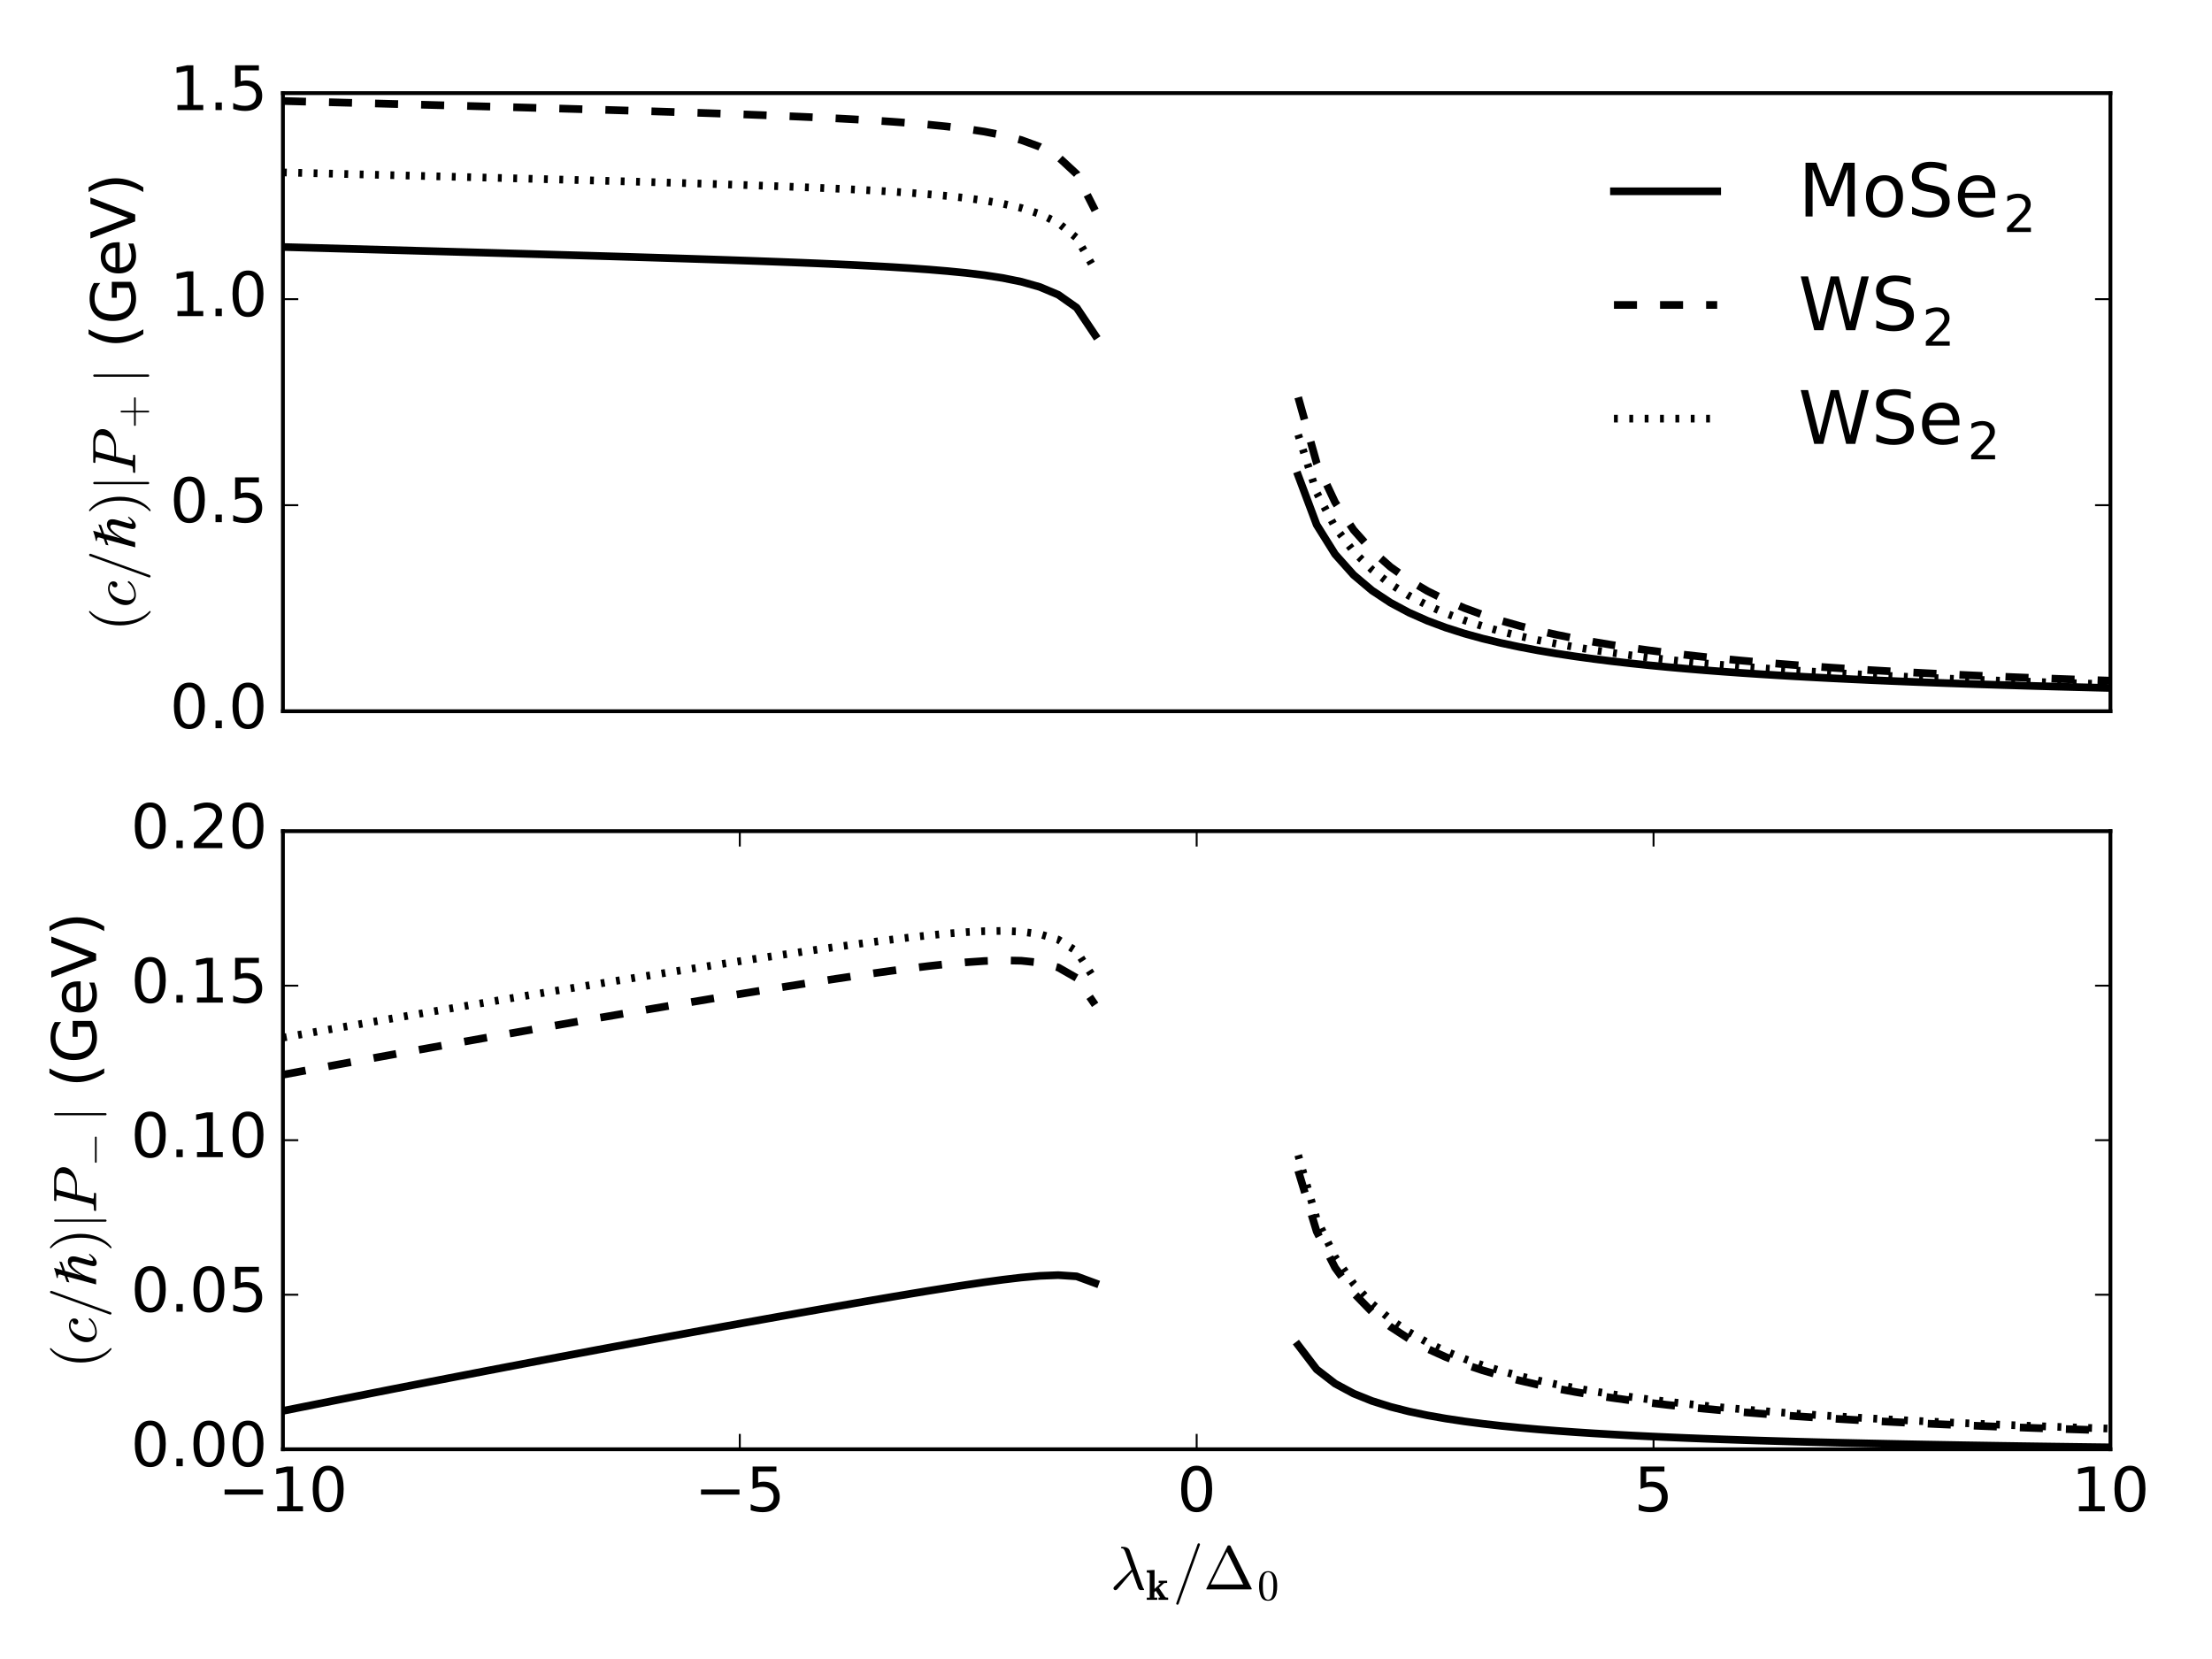 <?xml version="1.0" encoding="utf-8" standalone="no"?>
<!DOCTYPE svg PUBLIC "-//W3C//DTD SVG 1.1//EN"
  "http://www.w3.org/Graphics/SVG/1.1/DTD/svg11.dtd">
<!-- Created with matplotlib (http://matplotlib.org/) -->
<svg height="432pt" version="1.1" viewBox="0 0 576 432" width="576pt" xmlns="http://www.w3.org/2000/svg" xmlns:xlink="http://www.w3.org/1999/xlink">
 <defs>
  <style type="text/css">
*{stroke-linecap:butt;stroke-linejoin:round;stroke-miterlimit:100000;}
  </style>
 </defs>
 <g id="figure_1">
  <g id="patch_1">
   <path d="M 0 432 
L 576 432 
L 576 0 
L 0 0 
L 0 432 
z
" style="fill:none;"/>
  </g>
  <g id="axes_1">
   <g id="patch_2">
    <path d="M 73.671 185.208 
L 549.551 185.208 
L 549.551 24.248 
L 73.671 24.248 
L 73.671 185.208 
z
" style="fill:none;"/>
   </g>
   <g id="line2d_1">
    <path clip-path="url(#p7a3c311e97)" d="M 73.671 64.318 
L 78.478 64.453 
L 83.284 64.588 
L 88.091 64.723 
L 92.898 64.858 
L 97.705 64.993 
L 102.512 65.128 
L 107.319 65.263 
L 112.126 65.398 
L 116.933 65.533 
L 121.739 65.669 
L 126.546 65.805 
L 131.353 65.942 
L 136.16 66.079 
L 140.967 66.217 
L 145.774 66.357 
L 150.581 66.497 
L 155.387 66.638 
L 160.194 66.781 
L 165.001 66.926 
L 169.808 67.073 
L 174.615 67.222 
L 179.422 67.375 
L 184.229 67.531 
L 189.036 67.691 
L 193.843 67.856 
L 198.649 68.027 
L 203.456 68.206 
L 208.263 68.392 
L 213.07 68.589 
L 217.877 68.799 
L 222.684 69.025 
L 227.491 69.271 
L 232.298 69.541 
L 237.104 69.844 
L 241.911 70.188 
L 246.718 70.589 
L 251.525 71.065 
L 256.332 71.649 
L 261.139 72.387 
L 265.946 73.362 
L 270.752 74.717 
L 275.559 76.741 
L 280.366 80.122 
L 285.173 87.285 
M 338.049 123.831 
L 342.856 136.651 
L 347.663 144.33 
L 352.469 149.716 
L 357.276 153.766 
L 362.083 156.946 
L 366.89 159.517 
L 371.697 161.645 
L 376.504 163.436 
L 381.311 164.967 
L 386.118 166.292 
L 390.924 167.449 
L 395.731 168.469 
L 400.538 169.376 
L 405.345 170.187 
L 410.152 170.917 
L 414.959 171.578 
L 419.766 172.178 
L 424.572 172.727 
L 429.379 173.23 
L 434.186 173.692 
L 438.993 174.12 
L 443.8 174.516 
L 448.607 174.883 
L 453.414 175.226 
L 458.221 175.546 
L 463.027 175.845 
L 467.834 176.126 
L 472.641 176.389 
L 477.448 176.637 
L 482.255 176.872 
L 487.062 177.093 
L 491.869 177.302 
L 496.676 177.5 
L 501.483 177.688 
L 506.289 177.867 
L 511.096 178.037 
L 515.903 178.199 
L 520.71 178.354 
L 525.517 178.501 
L 530.324 178.642 
L 535.131 178.777 
L 539.938 178.906 
L 544.744 179.03 
L 549.551 179.148 
" style="fill:none;stroke:#000000;stroke-linecap:square;stroke-width:2.0;"/>
   </g>
   <g id="line2d_2">
    <path clip-path="url(#p7a3c311e97)" d="M 73.671 26.301 
L 78.478 26.429 
L 83.284 26.557 
L 88.091 26.685 
L 92.898 26.813 
L 97.705 26.942 
L 102.512 27.071 
L 107.319 27.201 
L 112.126 27.331 
L 116.933 27.462 
L 121.739 27.594 
L 126.546 27.726 
L 131.353 27.859 
L 136.16 27.994 
L 140.967 28.13 
L 145.774 28.267 
L 150.581 28.407 
L 155.387 28.548 
L 160.194 28.691 
L 165.001 28.838 
L 169.808 28.987 
L 174.615 29.14 
L 179.422 29.297 
L 184.229 29.459 
L 189.036 29.627 
L 193.843 29.802 
L 198.649 29.985 
L 203.456 30.177 
L 208.263 30.381 
L 213.07 30.599 
L 217.877 30.834 
L 222.684 31.091 
L 227.491 31.374 
L 232.298 31.69 
L 237.104 32.049 
L 241.911 32.464 
L 246.718 32.953 
L 251.525 33.543 
L 256.332 34.275 
L 261.139 35.213 
L 265.946 36.465 
L 270.752 38.222 
L 275.559 40.868 
L 280.366 45.317 
L 285.173 54.793 
M 338.049 103.465 
L 342.856 120.569 
L 347.663 130.811 
L 352.469 137.993 
L 357.276 143.394 
L 362.083 147.633 
L 366.89 151.062 
L 371.697 153.899 
L 376.504 156.287 
L 381.311 158.329 
L 386.118 160.094 
L 390.924 161.637 
L 395.731 162.998 
L 400.538 164.207 
L 405.345 165.288 
L 410.152 166.262 
L 414.959 167.142 
L 419.766 167.943 
L 424.572 168.675 
L 429.379 169.345 
L 434.186 169.963 
L 438.993 170.533 
L 443.8 171.061 
L 448.607 171.551 
L 453.414 172.008 
L 458.221 172.434 
L 463.027 172.833 
L 467.834 173.208 
L 472.641 173.56 
L 477.448 173.891 
L 482.255 174.203 
L 487.062 174.498 
L 491.869 174.777 
L 496.676 175.042 
L 501.483 175.293 
L 506.289 175.532 
L 511.096 175.759 
L 515.903 175.975 
L 520.71 176.181 
L 525.517 176.378 
L 530.324 176.566 
L 535.131 176.746 
L 539.938 176.919 
L 544.744 177.084 
L 549.551 177.243 
" style="fill:none;stroke:#000000;stroke-dasharray:6,6;stroke-dashoffset:0.0;stroke-width:2.0;"/>
   </g>
   <g id="line2d_3">
    <path clip-path="url(#p7a3c311e97)" d="M 73.671 44.898 
L 78.478 45.019 
L 83.284 45.14 
L 88.091 45.262 
L 92.898 45.384 
L 97.705 45.506 
L 102.512 45.628 
L 107.319 45.75 
L 112.126 45.873 
L 116.933 45.997 
L 121.739 46.121 
L 126.546 46.245 
L 131.353 46.371 
L 136.16 46.497 
L 140.967 46.625 
L 145.774 46.754 
L 150.581 46.884 
L 155.387 47.017 
L 160.194 47.151 
L 165.001 47.287 
L 169.808 47.426 
L 174.615 47.569 
L 179.422 47.714 
L 184.229 47.865 
L 189.036 48.02 
L 193.843 48.181 
L 198.649 48.35 
L 203.456 48.526 
L 208.263 48.713 
L 213.07 48.913 
L 217.877 49.127 
L 222.684 49.36 
L 227.491 49.616 
L 232.298 49.902 
L 237.104 50.225 
L 241.911 50.597 
L 246.718 51.035 
L 251.525 51.562 
L 256.332 52.214 
L 261.139 53.048 
L 265.946 54.158 
L 270.752 55.713 
L 275.559 58.051 
L 280.366 61.979 
L 285.173 70.335 
M 338.049 113.207 
L 342.856 128.268 
L 347.663 137.286 
L 352.469 143.612 
L 357.276 148.368 
L 362.083 152.101 
L 366.89 155.121 
L 371.697 157.618 
L 376.504 159.722 
L 381.311 161.52 
L 386.118 163.075 
L 390.924 164.434 
L 395.731 165.632 
L 400.538 166.696 
L 405.345 167.649 
L 410.152 168.506 
L 414.959 169.281 
L 419.766 169.987 
L 424.572 170.631 
L 429.379 171.221 
L 434.186 171.765 
L 438.993 172.267 
L 443.8 172.732 
L 448.607 173.164 
L 453.414 173.566 
L 458.221 173.941 
L 463.027 174.293 
L 467.834 174.622 
L 472.641 174.932 
L 477.448 175.224 
L 482.255 175.499 
L 487.062 175.759 
L 491.869 176.005 
L 496.676 176.238 
L 501.483 176.459 
L 506.289 176.669 
L 511.096 176.869 
L 515.903 177.059 
L 520.71 177.241 
L 525.517 177.414 
L 530.324 177.58 
L 535.131 177.738 
L 539.938 177.89 
L 544.744 178.035 
L 549.551 178.175 
" style="fill:none;stroke:#000000;stroke-dasharray:1,3;stroke-dashoffset:0.0;stroke-width:2.0;"/>
   </g>
   <g id="patch_3">
    <path d="M 73.671 185.208 
L 549.551 185.208 
" style="fill:none;stroke:#000000;stroke-linecap:square;stroke-linejoin:miter;"/>
   </g>
   <g id="patch_4">
    <path d="M 73.671 185.208 
L 73.671 24.248 
" style="fill:none;stroke:#000000;stroke-linecap:square;stroke-linejoin:miter;"/>
   </g>
   <g id="patch_5">
    <path d="M 73.671 24.248 
L 549.551 24.248 
" style="fill:none;stroke:#000000;stroke-linecap:square;stroke-linejoin:miter;"/>
   </g>
   <g id="patch_6">
    <path d="M 549.551 185.208 
L 549.551 24.248 
" style="fill:none;stroke:#000000;stroke-linecap:square;stroke-linejoin:miter;"/>
   </g>
   <g id="matplotlib.axis_1">
    <g id="ytick_1">
     <g id="line2d_4">
      <defs>
       <path d="M 0 0 
L 4 0 
" id="mb6f473f33c" style="stroke:#000000;stroke-width:0.5;"/>
      </defs>
      <g>
       <use style="stroke:#000000;stroke-width:0.5;" x="73.671" xlink:href="#mb6f473f33c" y="185.208"/>
      </g>
     </g>
     <g id="line2d_5">
      <defs>
       <path d="M 0 0 
L -4 0 
" id="mb25e9b53f4" style="stroke:#000000;stroke-width:0.5;"/>
      </defs>
      <g>
       <use style="stroke:#000000;stroke-width:0.5;" x="549.551" xlink:href="#mb25e9b53f4" y="185.208"/>
      </g>
     </g>
     <g id="text_1">
      <!-- 0.0 -->
      <defs>
       <path d="M 31.781 66.406 
Q 24.172 66.406 20.328 58.906 
Q 16.5 51.422 16.5 36.375 
Q 16.5 21.391 20.328 13.891 
Q 24.172 6.391 31.781 6.391 
Q 39.453 6.391 43.281 13.891 
Q 47.125 21.391 47.125 36.375 
Q 47.125 51.422 43.281 58.906 
Q 39.453 66.406 31.781 66.406 
M 31.781 74.219 
Q 44.047 74.219 50.516 64.516 
Q 56.984 54.828 56.984 36.375 
Q 56.984 17.969 50.516 8.266 
Q 44.047 -1.422 31.781 -1.422 
Q 19.531 -1.422 13.062 8.266 
Q 6.594 17.969 6.594 36.375 
Q 6.594 54.828 13.062 64.516 
Q 19.531 74.219 31.781 74.219 
" id="BitstreamVeraSans-Roman-30"/>
       <path d="M 10.688 12.406 
L 21 12.406 
L 21 0 
L 10.688 0 
z
" id="BitstreamVeraSans-Roman-2e"/>
      </defs>
      <g transform="translate(44.226 189.623)scale(0.16 -0.16)">
       <use xlink:href="#BitstreamVeraSans-Roman-30"/>
       <use x="63.623" xlink:href="#BitstreamVeraSans-Roman-2e"/>
       <use x="95.41" xlink:href="#BitstreamVeraSans-Roman-30"/>
      </g>
     </g>
    </g>
    <g id="ytick_2">
     <g id="line2d_6">
      <g>
       <use style="stroke:#000000;stroke-width:0.5;" x="73.671" xlink:href="#mb6f473f33c" y="131.555"/>
      </g>
     </g>
     <g id="line2d_7">
      <g>
       <use style="stroke:#000000;stroke-width:0.5;" x="549.551" xlink:href="#mb25e9b53f4" y="131.555"/>
      </g>
     </g>
     <g id="text_2">
      <!-- 0.5 -->
      <defs>
       <path d="M 10.797 72.906 
L 49.516 72.906 
L 49.516 64.594 
L 19.828 64.594 
L 19.828 46.734 
Q 21.969 47.469 24.109 47.828 
Q 26.266 48.188 28.422 48.188 
Q 40.625 48.188 47.75 41.5 
Q 54.891 34.812 54.891 23.391 
Q 54.891 11.625 47.562 5.094 
Q 40.234 -1.422 26.906 -1.422 
Q 22.312 -1.422 17.547 -0.641 
Q 12.797 0.141 7.719 1.703 
L 7.719 11.625 
Q 12.109 9.234 16.797 8.062 
Q 21.484 6.891 26.703 6.891 
Q 35.156 6.891 40.078 11.328 
Q 45.016 15.766 45.016 23.391 
Q 45.016 31 40.078 35.438 
Q 35.156 39.891 26.703 39.891 
Q 22.75 39.891 18.812 39.016 
Q 14.891 38.141 10.797 36.281 
z
" id="BitstreamVeraSans-Roman-35"/>
      </defs>
      <g transform="translate(44.226 135.97)scale(0.16 -0.16)">
       <use xlink:href="#BitstreamVeraSans-Roman-30"/>
       <use x="63.623" xlink:href="#BitstreamVeraSans-Roman-2e"/>
       <use x="95.41" xlink:href="#BitstreamVeraSans-Roman-35"/>
      </g>
     </g>
    </g>
    <g id="ytick_3">
     <g id="line2d_8">
      <g>
       <use style="stroke:#000000;stroke-width:0.5;" x="73.671" xlink:href="#mb6f473f33c" y="77.901"/>
      </g>
     </g>
     <g id="line2d_9">
      <g>
       <use style="stroke:#000000;stroke-width:0.5;" x="549.551" xlink:href="#mb25e9b53f4" y="77.901"/>
      </g>
     </g>
     <g id="text_3">
      <!-- 1.0 -->
      <defs>
       <path d="M 12.406 8.297 
L 28.516 8.297 
L 28.516 63.922 
L 10.984 60.406 
L 10.984 69.391 
L 28.422 72.906 
L 38.281 72.906 
L 38.281 8.297 
L 54.391 8.297 
L 54.391 0 
L 12.406 0 
z
" id="BitstreamVeraSans-Roman-31"/>
      </defs>
      <g transform="translate(44.226 82.316)scale(0.16 -0.16)">
       <use xlink:href="#BitstreamVeraSans-Roman-31"/>
       <use x="63.623" xlink:href="#BitstreamVeraSans-Roman-2e"/>
       <use x="95.41" xlink:href="#BitstreamVeraSans-Roman-30"/>
      </g>
     </g>
    </g>
    <g id="ytick_4">
     <g id="line2d_10">
      <g>
       <use style="stroke:#000000;stroke-width:0.5;" x="73.671" xlink:href="#mb6f473f33c" y="24.248"/>
      </g>
     </g>
     <g id="line2d_11">
      <g>
       <use style="stroke:#000000;stroke-width:0.5;" x="549.551" xlink:href="#mb25e9b53f4" y="24.248"/>
      </g>
     </g>
     <g id="text_4">
      <!-- 1.5 -->
      <g transform="translate(44.226 28.663)scale(0.16 -0.16)">
       <use xlink:href="#BitstreamVeraSans-Roman-31"/>
       <use x="63.623" xlink:href="#BitstreamVeraSans-Roman-2e"/>
       <use x="95.41" xlink:href="#BitstreamVeraSans-Roman-35"/>
      </g>
     </g>
    </g>
    <g id="text_5">
     <!-- $\left( c / ℏ \right) \left|P_+\right|$ ($\mathregular{GeV}$) -->
     <defs>
      <path d="M 56.203 29.594 
L 56.203 25.203 
L 14.891 25.203 
Q 15.484 15.922 20.484 11.062 
Q 25.484 6.203 34.422 6.203 
Q 39.594 6.203 44.453 7.469 
Q 49.312 8.734 54.109 11.281 
L 54.109 2.781 
Q 49.266 0.734 44.188 -0.344 
Q 39.109 -1.422 33.891 -1.422 
Q 20.797 -1.422 13.156 6.188 
Q 5.516 13.812 5.516 26.812 
Q 5.516 40.234 12.766 48.109 
Q 20.016 56 32.328 56 
Q 43.359 56 49.781 48.891 
Q 56.203 41.797 56.203 29.594 
M 47.219 32.234 
Q 47.125 39.594 43.094 43.984 
Q 39.062 48.391 32.422 48.391 
Q 24.906 48.391 20.391 44.141 
Q 15.875 39.891 15.188 32.172 
z
" id="BitstreamVeraSans-Roman-65"/>
      <path d="M 59.516 10.406 
L 59.516 29.984 
L 43.406 29.984 
L 43.406 38.094 
L 69.281 38.094 
L 69.281 6.781 
Q 63.578 2.734 56.688 0.656 
Q 49.812 -1.422 42 -1.422 
Q 24.906 -1.422 15.25 8.562 
Q 5.609 18.562 5.609 36.375 
Q 5.609 54.25 15.25 64.234 
Q 24.906 74.219 42 74.219 
Q 49.125 74.219 55.547 72.453 
Q 61.969 70.703 67.391 67.281 
L 67.391 56.781 
Q 61.922 61.422 55.766 63.766 
Q 49.609 66.109 42.828 66.109 
Q 29.438 66.109 22.719 58.641 
Q 16.016 51.172 16.016 36.375 
Q 16.016 21.625 22.719 14.156 
Q 29.438 6.688 42.828 6.688 
Q 48.047 6.688 52.141 7.594 
Q 56.25 8.5 59.516 10.406 
" id="BitstreamVeraSans-Roman-47"/>
      <path d="M 11.922 -23.188 
L 11.922 73.188 
Q 11.922 73.969 12.5 74.484 
Q 13.094 75 13.922 75 
Q 14.656 75 15.281 74.484 
Q 15.922 73.969 15.922 73.188 
L 15.922 -23.188 
Q 15.922 -23.969 15.281 -24.484 
Q 14.656 -25 13.922 -25 
Q 13.094 -25 12.5 -24.484 
Q 11.922 -23.969 11.922 -23.188 
" id="Cmsy10-6a"/>
      <path d="M 53.203 11.703 
L 54.703 10.703 
Q 46.797 -1 39.797 -1 
Q 34.5 -1 34.5 4.594 
Q 34.5 6.703 36.906 15.594 
L 40.906 30 
Q 41.797 33.406 41.797 36.203 
Q 41.797 40.594 38.094 40.594 
Q 35.703 40.594 32 37.047 
Q 28.297 33.5 24.094 27.297 
Q 20.703 22.297 18.5 16.891 
Q 16.297 11.5 13.094 0 
L 4.703 0 
L 17.406 46.906 
L 8 43.5 
L 8.906 47.797 
L 18.594 51.297 
L 20.5 57.297 
Q 20.906 58.5 20.906 60.203 
Q 20.906 62.406 15.203 62.406 
L 15.203 63.906 
Q 23.5 65.594 30.906 68.297 
L 31.703 68.094 
Q 30.594 64.797 29.094 59.297 
L 27.797 54.703 
L 42.203 60 
L 41 55.594 
L 26.594 50.406 
L 19.594 24.594 
L 19.703 24.594 
Q 30.703 46 41.594 46 
Q 50.406 46 50.406 37.203 
Q 50.406 33.797 49.297 30.094 
L 44.203 12.203 
Q 43.094 8.5 43.094 6.703 
Q 43.094 5 44.406 5 
Q 47.5 5 53.203 11.703 
" id="STIXGeneral-Regular-210f"/>
      <path d="M 8.016 75.875 
L 15.828 75.875 
Q 23.141 64.359 26.781 53.312 
Q 30.422 42.281 30.422 31.391 
Q 30.422 20.453 26.781 9.375 
Q 23.141 -1.703 15.828 -13.188 
L 8.016 -13.188 
Q 14.5 -2 17.703 9.062 
Q 20.906 20.125 20.906 31.391 
Q 20.906 42.672 17.703 53.656 
Q 14.5 64.656 8.016 75.875 
" id="BitstreamVeraSans-Roman-29"/>
      <path d="M 6.5 -25 
Q 5.609 -25 5.609 -24.125 
Q 5.609 -23.688 5.812 -23.484 
Q 22.906 -6.781 22.906 25 
Q 22.906 56.781 6 73.297 
Q 5.609 73.531 5.609 74.125 
Q 5.609 74.469 5.875 74.734 
Q 6.156 75 6.5 75 
L 7.422 75 
Q 7.719 75 7.906 74.812 
Q 15.094 69.141 19.875 61.031 
Q 24.656 52.938 26.875 43.75 
Q 29.109 34.578 29.109 25 
Q 29.109 17.922 27.906 11.062 
Q 26.703 4.203 24.094 -2.453 
Q 21.484 -9.125 17.484 -14.766 
Q 13.484 -20.406 7.906 -24.812 
Q 7.719 -25 7.422 -25 
z
" id="Cmr10-29"/>
      <path d="M 4.891 0 
Q 3.906 0 3.906 1.312 
Q 3.953 1.562 4.094 2.172 
Q 4.25 2.781 4.516 3.141 
Q 4.781 3.516 5.172 3.516 
Q 11.281 3.516 13.719 4.203 
Q 14.984 4.641 15.578 6.891 
L 29.297 61.812 
Q 29.5 62.797 29.5 63.188 
Q 29.5 64.266 28.328 64.406 
Q 26.422 64.797 21.094 64.797 
Q 20.125 64.797 20.125 66.109 
Q 20.172 66.359 20.312 66.969 
Q 20.453 67.578 20.719 67.938 
Q 21 68.312 21.391 68.312 
L 55.906 68.312 
Q 60.641 68.312 65.078 66.625 
Q 69.531 64.938 72.359 61.469 
Q 75.203 58.016 75.203 53.078 
Q 75.203 46.734 70.734 41.75 
Q 66.266 36.766 59.594 33.984 
Q 52.938 31.203 46.688 31.203 
L 30.422 31.203 
L 24.312 6.5 
Q 24.125 5.516 24.125 5.078 
Q 24.125 4.688 24.234 4.422 
Q 24.359 4.156 24.578 4.078 
Q 24.812 4 25.297 3.906 
Q 27.203 3.516 32.516 3.516 
Q 33.5 3.516 33.5 2.203 
Q 33.156 0.781 32.953 0.391 
Q 32.766 0 31.781 0 
z
M 30.906 34.188 
L 44.922 34.188 
Q 54.641 34.188 59.719 39.406 
Q 62.312 42 63.938 46.875 
Q 65.578 51.766 65.578 55.719 
Q 65.578 60.641 61.812 62.719 
Q 58.062 64.797 52.484 64.797 
L 42.922 64.797 
Q 40.188 64.797 39.297 64.328 
Q 38.422 63.875 37.703 61.375 
z
" id="Cmmi10-50"/>
      <path d="M 5.609 -23 
Q 5.609 -22.703 5.719 -22.609 
L 40.484 73.781 
Q 40.672 74.359 41.156 74.672 
Q 41.656 75 42.281 75 
Q 43.172 75 43.719 74.453 
Q 44.281 73.922 44.281 73 
L 44.281 72.609 
L 9.516 -23.781 
Q 8.938 -25 7.625 -25 
Q 6.781 -25 6.188 -24.406 
Q 5.609 -23.828 5.609 -23 
" id="Cmmi10-3d"/>
      <path d="M 31 75.875 
Q 24.469 64.656 21.281 53.656 
Q 18.109 42.672 18.109 31.391 
Q 18.109 20.125 21.312 9.062 
Q 24.516 -2 31 -13.188 
L 23.188 -13.188 
Q 15.875 -1.703 12.234 9.375 
Q 8.594 20.453 8.594 31.391 
Q 8.594 42.281 12.203 53.312 
Q 15.828 64.359 23.188 75.875 
z
" id="BitstreamVeraSans-Roman-28"/>
      <path d="M 11.719 11.922 
Q 11.719 7.562 13.938 4.531 
Q 16.156 1.516 20.312 1.516 
Q 26.266 1.516 31.75 4.25 
Q 37.25 6.984 40.719 11.812 
Q 41.016 12.109 41.5 12.109 
Q 42 12.109 42.5 11.547 
Q 43.016 10.984 43.016 10.5 
Q 43.016 10.109 42.828 9.906 
Q 39.156 4.781 32.953 1.828 
Q 26.766 -1.125 20.125 -1.125 
Q 15.328 -1.125 11.672 1.141 
Q 8.016 3.422 6 7.219 
Q 4 11.031 4 15.828 
Q 4 22.562 7.766 29.203 
Q 11.531 35.844 17.781 40.016 
Q 24.031 44.188 30.906 44.188 
Q 35.406 44.188 38.984 42.016 
Q 42.578 39.844 42.578 35.594 
Q 42.578 32.859 40.984 30.922 
Q 39.406 29 36.719 29 
Q 35.109 29 34 30 
Q 32.906 31 32.906 32.625 
Q 32.906 34.969 34.609 36.625 
Q 36.328 38.281 38.625 38.281 
L 38.812 38.281 
Q 37.641 39.984 35.422 40.797 
Q 33.203 41.609 30.812 41.609 
Q 24.953 41.609 20.547 36.594 
Q 16.156 31.594 13.938 24.625 
Q 11.719 17.672 11.719 11.922 
" id="Cmmi10-63"/>
      <path d="M 31 -24.812 
Q 25.438 -20.406 21.406 -14.719 
Q 17.391 -9.031 14.812 -2.578 
Q 12.25 3.859 10.984 10.891 
Q 9.719 17.922 9.719 25 
Q 9.719 32.172 10.984 39.203 
Q 12.25 46.234 14.859 52.734 
Q 17.484 59.234 21.531 64.891 
Q 25.594 70.562 31 74.812 
Q 31 75 31.5 75 
L 32.422 75 
Q 32.719 75 32.953 74.734 
Q 33.203 74.469 33.203 74.125 
Q 33.203 73.688 33.016 73.484 
Q 28.125 68.703 24.875 63.234 
Q 21.625 57.766 19.641 51.578 
Q 17.672 45.406 16.797 38.781 
Q 15.922 32.172 15.922 25 
Q 15.922 -6.781 32.906 -23.297 
Q 33.203 -23.578 33.203 -24.125 
Q 33.203 -24.359 32.938 -24.672 
Q 32.672 -25 32.422 -25 
L 31.5 -25 
Q 31 -25 31 -24.812 
" id="Cmr10-28"/>
      <path id="BitstreamVeraSans-Roman-20"/>
      <path d="M 28.609 0 
L 0.781 72.906 
L 11.078 72.906 
L 34.188 11.531 
L 57.328 72.906 
L 67.578 72.906 
L 39.797 0 
z
" id="BitstreamVeraSans-Roman-56"/>
      <path d="M 7.516 23 
Q 6.688 23 6.141 23.625 
Q 5.609 24.266 5.609 25 
Q 5.609 25.734 6.141 26.359 
Q 6.688 27 7.516 27 
L 36.922 27 
L 36.922 56.5 
Q 36.922 57.281 37.5 57.781 
Q 38.094 58.297 38.922 58.297 
Q 39.656 58.297 40.281 57.781 
Q 40.922 57.281 40.922 56.5 
L 40.922 27 
L 70.312 27 
Q 71.047 27 71.578 26.359 
Q 72.125 25.734 72.125 25 
Q 72.125 24.266 71.578 23.625 
Q 71.047 23 70.312 23 
L 40.922 23 
L 40.922 -6.5 
Q 40.922 -7.281 40.281 -7.781 
Q 39.656 -8.297 38.922 -8.297 
Q 38.094 -8.297 37.5 -7.781 
Q 36.922 -7.281 36.922 -6.5 
L 36.922 23 
z
" id="Cmr10-2b"/>
     </defs>
     <g transform="translate(35.226 164.408)rotate(-90.0)scale(0.16 -0.16)">
      <use transform="translate(0.0 0.125)" xlink:href="#Cmr10-28"/>
      <use transform="translate(38.818 0.125)" xlink:href="#Cmmi10-63"/>
      <use transform="translate(82.031 0.125)" xlink:href="#Cmmi10-3d"/>
      <use transform="translate(132.031 0.125)" xlink:href="#STIXGeneral-Regular-210f"/>
      <use transform="translate(189.931 0.125)" xlink:href="#Cmr10-29"/>
      <use transform="translate(228.75 0.092)scale(0.911)" xlink:href="#Cmsy10-6a"/>
      <use transform="translate(253.978 0.125)" xlink:href="#Cmmi10-50"/>
      <use transform="translate(330.478 -16.881)scale(0.7)" xlink:href="#Cmr10-2b"/>
      <use transform="translate(403.526 0.092)scale(0.911)" xlink:href="#Cmsy10-6a"/>
      <use transform="translate(428.755 0.125)" xlink:href="#BitstreamVeraSans-Roman-20"/>
      <use transform="translate(460.542 0.125)" xlink:href="#BitstreamVeraSans-Roman-28"/>
      <use transform="translate(499.556 0.125)" xlink:href="#BitstreamVeraSans-Roman-47"/>
      <use transform="translate(577.046 0.125)" xlink:href="#BitstreamVeraSans-Roman-65"/>
      <use transform="translate(638.569 0.125)" xlink:href="#BitstreamVeraSans-Roman-56"/>
      <use transform="translate(706.977 0.125)" xlink:href="#BitstreamVeraSans-Roman-29"/>
     </g>
    </g>
   </g>
   <g id="legend_1">
    <g id="patch_7">
     <path d="M 406.831 128.408 
L 539.951 128.408 
L 539.951 33.848 
L 406.831 33.848 
L 406.831 128.408 
z
" style="fill:none;opacity:0;"/>
    </g>
    <g id="line2d_12">
     <path d="M 420.271 49.808 
L 447.151 49.808 
" style="fill:none;stroke:#000000;stroke-linecap:square;stroke-width:2.0;"/>
    </g>
    <g id="line2d_13"/>
    <g id="text_6">
     <!-- $\mathregular{MoSe_2}$ -->
     <defs>
      <path d="M 9.812 72.906 
L 24.516 72.906 
L 43.109 23.297 
L 61.812 72.906 
L 76.516 72.906 
L 76.516 0 
L 66.891 0 
L 66.891 64.016 
L 48.094 14.016 
L 38.188 14.016 
L 19.391 64.016 
L 19.391 0 
L 9.812 0 
z
" id="BitstreamVeraSans-Roman-4d"/>
      <path d="M 19.188 8.297 
L 53.609 8.297 
L 53.609 0 
L 7.328 0 
L 7.328 8.297 
Q 12.938 14.109 22.625 23.891 
Q 32.328 33.688 34.812 36.531 
Q 39.547 41.844 41.422 45.531 
Q 43.312 49.219 43.312 52.781 
Q 43.312 58.594 39.234 62.25 
Q 35.156 65.922 28.609 65.922 
Q 23.969 65.922 18.812 64.312 
Q 13.672 62.703 7.812 59.422 
L 7.812 69.391 
Q 13.766 71.781 18.938 73 
Q 24.125 74.219 28.422 74.219 
Q 39.75 74.219 46.484 68.547 
Q 53.219 62.891 53.219 53.422 
Q 53.219 48.922 51.531 44.891 
Q 49.859 40.875 45.406 35.406 
Q 44.188 33.984 37.641 27.219 
Q 31.109 20.453 19.188 8.297 
" id="BitstreamVeraSans-Roman-32"/>
      <path d="M 30.609 48.391 
Q 23.391 48.391 19.188 42.75 
Q 14.984 37.109 14.984 27.297 
Q 14.984 17.484 19.156 11.844 
Q 23.344 6.203 30.609 6.203 
Q 37.797 6.203 41.984 11.859 
Q 46.188 17.531 46.188 27.297 
Q 46.188 37.016 41.984 42.703 
Q 37.797 48.391 30.609 48.391 
M 30.609 56 
Q 42.328 56 49.016 48.375 
Q 55.719 40.766 55.719 27.297 
Q 55.719 13.875 49.016 6.219 
Q 42.328 -1.422 30.609 -1.422 
Q 18.844 -1.422 12.172 6.219 
Q 5.516 13.875 5.516 27.297 
Q 5.516 40.766 12.172 48.375 
Q 18.844 56 30.609 56 
" id="BitstreamVeraSans-Roman-6f"/>
      <path d="M 53.516 70.516 
L 53.516 60.891 
Q 47.906 63.578 42.922 64.891 
Q 37.938 66.219 33.297 66.219 
Q 25.25 66.219 20.875 63.094 
Q 16.5 59.969 16.5 54.203 
Q 16.5 49.359 19.406 46.891 
Q 22.312 44.438 30.422 42.922 
L 36.375 41.703 
Q 47.406 39.594 52.656 34.297 
Q 57.906 29 57.906 20.125 
Q 57.906 9.516 50.797 4.047 
Q 43.703 -1.422 29.984 -1.422 
Q 24.812 -1.422 18.969 -0.25 
Q 13.141 0.922 6.891 3.219 
L 6.891 13.375 
Q 12.891 10.016 18.656 8.297 
Q 24.422 6.594 29.984 6.594 
Q 38.422 6.594 43.016 9.906 
Q 47.609 13.234 47.609 19.391 
Q 47.609 24.75 44.312 27.781 
Q 41.016 30.812 33.5 32.328 
L 27.484 33.5 
Q 16.453 35.688 11.516 40.375 
Q 6.594 45.062 6.594 53.422 
Q 6.594 63.094 13.406 68.656 
Q 20.219 74.219 32.172 74.219 
Q 37.312 74.219 42.625 73.281 
Q 47.953 72.359 53.516 70.516 
" id="BitstreamVeraSans-Roman-53"/>
     </defs>
     <g transform="translate(468.271 56.528)scale(0.192 -0.192)">
      <use transform="translate(0.0 0.781)" xlink:href="#BitstreamVeraSans-Roman-4d"/>
      <use transform="translate(86.279 0.781)" xlink:href="#BitstreamVeraSans-Roman-6f"/>
      <use transform="translate(147.461 0.781)" xlink:href="#BitstreamVeraSans-Roman-53"/>
      <use transform="translate(210.938 0.781)" xlink:href="#BitstreamVeraSans-Roman-65"/>
      <use transform="translate(277.973 -20.219)scale(0.7)" xlink:href="#BitstreamVeraSans-Roman-32"/>
     </g>
    </g>
    <g id="line2d_14">
     <path d="M 420.271 79.408 
L 447.151 79.408 
" style="fill:none;stroke:#000000;stroke-dasharray:6,6;stroke-dashoffset:0.0;stroke-width:2.0;"/>
    </g>
    <g id="line2d_15"/>
    <g id="text_7">
     <!-- $\mathregular{WS_2}$ -->
     <defs>
      <path d="M 3.328 72.906 
L 13.281 72.906 
L 28.609 11.281 
L 43.891 72.906 
L 54.984 72.906 
L 70.312 11.281 
L 85.594 72.906 
L 95.609 72.906 
L 77.297 0 
L 64.891 0 
L 49.516 63.281 
L 33.984 0 
L 21.578 0 
z
" id="BitstreamVeraSans-Roman-57"/>
     </defs>
     <g transform="translate(468.271 86.128)scale(0.192 -0.192)">
      <use transform="translate(0.0 0.781)" xlink:href="#BitstreamVeraSans-Roman-57"/>
      <use transform="translate(98.877 0.781)" xlink:href="#BitstreamVeraSans-Roman-53"/>
      <use transform="translate(167.866 -20.219)scale(0.7)" xlink:href="#BitstreamVeraSans-Roman-32"/>
     </g>
    </g>
    <g id="line2d_16">
     <path d="M 420.271 109.008 
L 447.151 109.008 
" style="fill:none;stroke:#000000;stroke-dasharray:1,3;stroke-dashoffset:0.0;stroke-width:2.0;"/>
    </g>
    <g id="line2d_17"/>
    <g id="text_8">
     <!-- $\mathregular{WSe_2}$ -->
     <g transform="translate(468.271 115.728)scale(0.192 -0.192)">
      <use transform="translate(0.0 0.781)" xlink:href="#BitstreamVeraSans-Roman-57"/>
      <use transform="translate(98.877 0.781)" xlink:href="#BitstreamVeraSans-Roman-53"/>
      <use transform="translate(162.354 0.781)" xlink:href="#BitstreamVeraSans-Roman-65"/>
      <use transform="translate(229.389 -20.219)scale(0.7)" xlink:href="#BitstreamVeraSans-Roman-32"/>
     </g>
    </g>
   </g>
  </g>
  <g id="axes_2">
   <g id="patch_8">
    <path d="M 73.671 377.384 
L 549.551 377.384 
L 549.551 216.424 
L 73.671 216.424 
L 73.671 377.384 
z
" style="fill:none;"/>
   </g>
   <g id="line2d_18">
    <path clip-path="url(#p76e3dd872a)" d="M 73.671 367.393 
L 78.478 366.428 
L 83.284 365.467 
L 88.091 364.509 
L 92.898 363.556 
L 97.705 362.607 
L 102.512 361.662 
L 107.319 360.721 
L 112.126 359.784 
L 116.933 358.85 
L 121.739 357.921 
L 126.546 356.996 
L 131.353 356.074 
L 136.16 355.156 
L 140.967 354.242 
L 145.774 353.332 
L 150.581 352.426 
L 155.387 351.524 
L 160.194 350.626 
L 165.001 349.731 
L 169.808 348.841 
L 174.615 347.955 
L 179.422 347.072 
L 184.229 346.194 
L 189.036 345.32 
L 193.843 344.451 
L 198.649 343.586 
L 203.456 342.726 
L 208.263 341.872 
L 213.07 341.023 
L 217.877 340.181 
L 222.684 339.346 
L 227.491 338.519 
L 232.298 337.702 
L 237.104 336.897 
L 241.911 336.107 
L 246.718 335.337 
L 251.525 334.593 
L 256.332 333.886 
L 261.139 333.233 
L 265.946 332.663 
L 270.752 332.229 
L 275.559 332.039 
L 280.366 332.357 
L 285.173 334.127 
M 338.049 350.271 
L 342.856 356.579 
L 347.663 360.295 
L 352.469 362.879 
L 357.276 364.812 
L 362.083 366.324 
L 366.89 367.543 
L 371.697 368.55 
L 376.504 369.397 
L 381.311 370.12 
L 386.118 370.745 
L 390.924 371.291 
L 395.731 371.773 
L 400.538 372.201 
L 405.345 372.583 
L 410.152 372.928 
L 414.959 373.24 
L 419.766 373.524 
L 424.572 373.784 
L 429.379 374.022 
L 434.186 374.242 
L 438.993 374.445 
L 443.8 374.634 
L 448.607 374.809 
L 453.414 374.972 
L 458.221 375.125 
L 463.027 375.268 
L 467.834 375.403 
L 472.641 375.53 
L 477.448 375.65 
L 482.255 375.763 
L 487.062 375.87 
L 491.869 375.971 
L 496.676 376.068 
L 501.483 376.16 
L 506.289 376.247 
L 511.096 376.331 
L 515.903 376.41 
L 520.71 376.487 
L 525.517 376.56 
L 530.324 376.63 
L 535.131 376.697 
L 539.938 376.761 
L 544.744 376.823 
L 549.551 376.883 
" style="fill:none;stroke:#000000;stroke-linecap:square;stroke-width:2.0;"/>
   </g>
   <g id="line2d_19">
    <path clip-path="url(#p76e3dd872a)" d="M 73.671 279.854 
L 78.478 278.963 
L 83.284 278.074 
L 88.091 277.189 
L 92.898 276.307 
L 97.705 275.429 
L 102.512 274.553 
L 107.319 273.681 
L 112.126 272.813 
L 116.933 271.947 
L 121.739 271.085 
L 126.546 270.226 
L 131.353 269.371 
L 136.16 268.52 
L 140.967 267.672 
L 145.774 266.828 
L 150.581 265.988 
L 155.387 265.153 
L 160.194 264.321 
L 165.001 263.494 
L 169.808 262.672 
L 174.615 261.855 
L 179.422 261.044 
L 184.229 260.239 
L 189.036 259.441 
L 193.843 258.649 
L 198.649 257.867 
L 203.456 257.093 
L 208.263 256.331 
L 213.07 255.581 
L 217.877 254.847 
L 222.684 254.13 
L 227.491 253.436 
L 232.298 252.769 
L 237.104 252.137 
L 241.911 251.55 
L 246.718 251.023 
L 251.525 250.578 
L 256.332 250.247 
L 261.139 250.083 
L 265.946 250.174 
L 270.752 250.68 
L 275.559 251.922 
L 280.366 254.669 
L 285.173 261.651 
M 338.049 304.844 
L 342.856 320.682 
L 347.663 330.101 
L 352.469 336.684 
L 357.276 341.624 
L 362.083 345.494 
L 366.89 348.622 
L 371.697 351.206 
L 376.504 353.382 
L 381.311 355.24 
L 386.118 356.847 
L 390.924 358.251 
L 395.731 359.489 
L 400.538 360.588 
L 405.345 361.572 
L 410.152 362.458 
L 414.959 363.259 
L 419.766 363.988 
L 424.572 364.654 
L 429.379 365.264 
L 434.186 365.827 
L 438.993 366.346 
L 443.8 366.827 
L 448.607 367.274 
L 453.414 367.691 
L 458.221 368.081 
L 463.027 368.445 
L 467.834 368.787 
L 472.641 369.109 
L 477.448 369.412 
L 482.255 369.698 
L 487.062 369.968 
L 491.869 370.224 
L 496.676 370.467 
L 501.483 370.697 
L 506.289 370.916 
L 511.096 371.125 
L 515.903 371.324 
L 520.71 371.514 
L 525.517 371.696 
L 530.324 371.87 
L 535.131 372.036 
L 539.938 372.195 
L 544.744 372.348 
L 549.551 372.495 
" style="fill:none;stroke:#000000;stroke-dasharray:6,6;stroke-dashoffset:0.0;stroke-width:2.0;"/>
   </g>
   <g id="line2d_20">
    <path clip-path="url(#p76e3dd872a)" d="M 73.671 270.193 
L 78.478 269.344 
L 83.284 268.498 
L 88.091 267.656 
L 92.898 266.817 
L 97.705 265.981 
L 102.512 265.149 
L 107.319 264.32 
L 112.126 263.495 
L 116.933 262.673 
L 121.739 261.855 
L 126.546 261.041 
L 131.353 260.23 
L 136.16 259.423 
L 140.967 258.62 
L 145.774 257.822 
L 150.581 257.027 
L 155.387 256.237 
L 160.194 255.452 
L 165.001 254.671 
L 169.808 253.896 
L 174.615 253.126 
L 179.422 252.362 
L 184.229 251.604 
L 189.036 250.854 
L 193.843 250.112 
L 198.649 249.378 
L 203.456 248.655 
L 208.263 247.944 
L 213.07 247.246 
L 217.877 246.564 
L 222.684 245.902 
L 227.491 245.263 
L 232.298 244.654 
L 237.104 244.083 
L 241.911 243.559 
L 246.718 243.1 
L 251.525 242.728 
L 256.332 242.479 
L 261.139 242.407 
L 265.946 242.608 
L 270.752 243.25 
L 275.559 244.674 
L 280.366 247.697 
L 285.173 255.216 
M 338.049 300.81 
L 342.856 317.46 
L 347.663 327.369 
L 352.469 334.297 
L 357.276 339.496 
L 362.083 343.572 
L 366.89 346.864 
L 371.697 349.586 
L 376.504 351.877 
L 381.311 353.834 
L 386.118 355.527 
L 390.924 357.005 
L 395.731 358.309 
L 400.538 359.467 
L 405.345 360.504 
L 410.152 361.436 
L 414.959 362.281 
L 419.766 363.048 
L 424.572 363.75 
L 429.379 364.393 
L 434.186 364.985 
L 438.993 365.532 
L 443.8 366.039 
L 448.607 366.511 
L 453.414 366.95 
L 458.221 367.36 
L 463.027 367.744 
L 467.834 368.104 
L 472.641 368.443 
L 477.448 368.762 
L 482.255 369.063 
L 487.062 369.348 
L 491.869 369.618 
L 496.676 369.874 
L 501.483 370.117 
L 506.289 370.348 
L 511.096 370.568 
L 515.903 370.777 
L 520.71 370.977 
L 525.517 371.169 
L 530.324 371.352 
L 535.131 371.527 
L 539.938 371.695 
L 544.744 371.856 
L 549.551 372.011 
" style="fill:none;stroke:#000000;stroke-dasharray:1,3;stroke-dashoffset:0.0;stroke-width:2.0;"/>
   </g>
   <g id="patch_9">
    <path d="M 73.671 377.384 
L 549.551 377.384 
" style="fill:none;stroke:#000000;stroke-linecap:square;stroke-linejoin:miter;"/>
   </g>
   <g id="patch_10">
    <path d="M 73.671 377.384 
L 73.671 216.424 
" style="fill:none;stroke:#000000;stroke-linecap:square;stroke-linejoin:miter;"/>
   </g>
   <g id="patch_11">
    <path d="M 73.671 216.424 
L 549.551 216.424 
" style="fill:none;stroke:#000000;stroke-linecap:square;stroke-linejoin:miter;"/>
   </g>
   <g id="patch_12">
    <path d="M 549.551 377.384 
L 549.551 216.424 
" style="fill:none;stroke:#000000;stroke-linecap:square;stroke-linejoin:miter;"/>
   </g>
   <g id="matplotlib.axis_2">
    <g id="xtick_1">
     <g id="line2d_21">
      <defs>
       <path d="M 0 0 
L 0 -4 
" id="me16921fb38" style="stroke:#000000;stroke-width:0.5;"/>
      </defs>
      <g>
       <use style="stroke:#000000;stroke-width:0.5;" x="73.671" xlink:href="#me16921fb38" y="377.384"/>
      </g>
     </g>
     <g id="line2d_22">
      <defs>
       <path d="M 0 0 
L 0 4 
" id="m9e31b568e1" style="stroke:#000000;stroke-width:0.5;"/>
      </defs>
      <g>
       <use style="stroke:#000000;stroke-width:0.5;" x="73.671" xlink:href="#m9e31b568e1" y="216.424"/>
      </g>
     </g>
     <g id="text_9">
      <!-- −10 -->
      <defs>
       <path d="M 10.594 35.5 
L 73.188 35.5 
L 73.188 27.203 
L 10.594 27.203 
z
" id="BitstreamVeraSans-Roman-2212"/>
      </defs>
      <g transform="translate(56.787 393.542)scale(0.16 -0.16)">
       <use xlink:href="#BitstreamVeraSans-Roman-2212"/>
       <use x="83.789" xlink:href="#BitstreamVeraSans-Roman-31"/>
       <use x="147.412" xlink:href="#BitstreamVeraSans-Roman-30"/>
      </g>
     </g>
    </g>
    <g id="xtick_2">
     <g id="line2d_23">
      <g>
       <use style="stroke:#000000;stroke-width:0.5;" x="192.641" xlink:href="#me16921fb38" y="377.384"/>
      </g>
     </g>
     <g id="line2d_24">
      <g>
       <use style="stroke:#000000;stroke-width:0.5;" x="192.641" xlink:href="#m9e31b568e1" y="216.424"/>
      </g>
     </g>
     <g id="text_10">
      <!-- −5 -->
      <g transform="translate(180.847 393.542)scale(0.16 -0.16)">
       <use xlink:href="#BitstreamVeraSans-Roman-2212"/>
       <use x="83.789" xlink:href="#BitstreamVeraSans-Roman-35"/>
      </g>
     </g>
    </g>
    <g id="xtick_3">
     <g id="line2d_25">
      <g>
       <use style="stroke:#000000;stroke-width:0.5;" x="311.611" xlink:href="#me16921fb38" y="377.384"/>
      </g>
     </g>
     <g id="line2d_26">
      <g>
       <use style="stroke:#000000;stroke-width:0.5;" x="311.611" xlink:href="#m9e31b568e1" y="216.424"/>
      </g>
     </g>
     <g id="text_11">
      <!-- 0 -->
      <g transform="translate(306.521 393.542)scale(0.16 -0.16)">
       <use xlink:href="#BitstreamVeraSans-Roman-30"/>
      </g>
     </g>
    </g>
    <g id="xtick_4">
     <g id="line2d_27">
      <g>
       <use style="stroke:#000000;stroke-width:0.5;" x="430.581" xlink:href="#me16921fb38" y="377.384"/>
      </g>
     </g>
     <g id="line2d_28">
      <g>
       <use style="stroke:#000000;stroke-width:0.5;" x="430.581" xlink:href="#m9e31b568e1" y="216.424"/>
      </g>
     </g>
     <g id="text_12">
      <!-- 5 -->
      <g transform="translate(425.491 393.542)scale(0.16 -0.16)">
       <use xlink:href="#BitstreamVeraSans-Roman-35"/>
      </g>
     </g>
    </g>
    <g id="xtick_5">
     <g id="line2d_29">
      <g>
       <use style="stroke:#000000;stroke-width:0.5;" x="549.551" xlink:href="#me16921fb38" y="377.384"/>
      </g>
     </g>
     <g id="line2d_30">
      <g>
       <use style="stroke:#000000;stroke-width:0.5;" x="549.551" xlink:href="#m9e31b568e1" y="216.424"/>
      </g>
     </g>
     <g id="text_13">
      <!-- 10 -->
      <g transform="translate(539.371 393.542)scale(0.16 -0.16)">
       <use xlink:href="#BitstreamVeraSans-Roman-31"/>
       <use x="63.623" xlink:href="#BitstreamVeraSans-Roman-30"/>
      </g>
     </g>
    </g>
    <g id="text_14">
     <!-- $\lambda_{\mathbf{k}} / \Delta_0$ -->
     <defs>
      <path d="M 5.422 0 
Q 4.594 0 4.594 0.781 
Q 4.641 0.875 4.656 0.922 
Q 4.688 0.984 4.688 1.125 
L 39.109 70.516 
Q 39.547 71.578 40.922 71.578 
L 42.281 71.578 
Q 43.656 71.578 44.094 70.516 
L 78.516 1.125 
Q 78.562 1.031 78.578 0.953 
Q 78.609 0.875 78.609 0.781 
Q 78.609 0 77.781 0 
z
M 12.016 8.016 
L 64.703 8.016 
L 38.375 61.078 
z
" id="Cmr10-a2"/>
      <path d="M 25 -2.203 
Q 12.75 -2.203 8.328 7.875 
Q 3.906 17.969 3.906 31.891 
Q 3.906 40.578 5.484 48.234 
Q 7.078 55.906 11.781 61.25 
Q 16.5 66.609 25 66.609 
Q 31.594 66.609 35.781 63.375 
Q 39.984 60.156 42.188 55.047 
Q 44.391 49.953 45.188 44.109 
Q 46 38.281 46 31.891 
Q 46 23.297 44.406 15.797 
Q 42.828 8.297 38.188 3.047 
Q 33.547 -2.203 25 -2.203 
M 25 0.391 
Q 30.562 0.391 33.297 6.094 
Q 36.031 11.812 36.672 18.75 
Q 37.312 25.688 37.312 33.5 
Q 37.312 41.016 36.672 47.359 
Q 36.031 53.719 33.312 58.859 
Q 30.609 64.016 25 64.016 
Q 19.344 64.016 16.609 58.828 
Q 13.875 53.656 13.234 47.328 
Q 12.594 41.016 12.594 33.5 
Q 12.594 27.938 12.859 23 
Q 13.141 18.062 14.312 12.812 
Q 15.484 7.562 18.094 3.969 
Q 20.703 0.391 25 0.391 
" id="Cmr10-30"/>
      <path d="M 5.078 1.703 
Q 5.078 3.172 6.391 4.5 
L 34.516 32.078 
L 24.609 59.906 
Q 23.438 63.094 22.141 64.938 
Q 20.844 66.797 18.406 66.797 
Q 17.281 66.797 17.281 68.109 
Q 17.391 68.703 17.781 69.047 
Q 18.172 69.391 18.797 69.391 
Q 29.297 69.391 31.5 63.188 
L 51.812 6.5 
Q 53.125 2.25 54.5 0.781 
Q 54.984 0.047 54.984 -0.203 
Q 54.984 -1.125 54.203 -1.125 
L 48.781 -1.125 
Q 46.297 -0.391 44.828 3.219 
L 35.688 28.812 
L 11.531 0.391 
Q 9.719 -1.312 8.297 -1.312 
Q 7.031 -1.312 6.047 -0.438 
Q 5.078 0.438 5.078 1.703 
" id="Cmmi10-b8"/>
      <path d="M 1.422 0 
L 1.422 5.078 
L 8.297 5.078 
L 8.297 60.688 
Q 8.297 62.547 6.344 63.016 
Q 4.391 63.484 1.422 63.484 
L 1.422 68.609 
L 19.484 69.391 
L 19.484 25.297 
L 33.594 38.484 
Q 33.594 38.922 31.875 39.109 
Q 30.172 39.312 29.109 39.312 
L 29.109 44.391 
L 48.781 44.391 
L 48.781 39.312 
Q 42 39.312 41.016 38.375 
L 29.781 27.875 
L 44.484 6 
Q 45.516 5.078 51.125 5.078 
L 51.125 0 
L 28.719 0 
L 28.719 5.078 
Q 32.422 5.078 32.422 5.906 
L 22.312 20.906 
L 19 17.828 
L 19 5.078 
L 25.781 5.078 
L 25.781 0 
z
" id="Cmb10-6b"/>
     </defs>
     <g transform="translate(289.131 413.869)scale(0.16 -0.16)">
      <use xlink:href="#Cmmi10-b8"/>
      <use transform="translate(58.301 -17.006)scale(0.7)" xlink:href="#Cmb10-6b"/>
      <use transform="translate(101.558 0.0)" xlink:href="#Cmmi10-3d"/>
      <use transform="translate(151.558 0.0)" xlink:href="#Cmr10-a2"/>
      <use transform="translate(239.323 -17.006)scale(0.7)" xlink:href="#Cmr10-30"/>
     </g>
    </g>
   </g>
   <g id="matplotlib.axis_3">
    <g id="ytick_5">
     <g id="line2d_31">
      <g>
       <use style="stroke:#000000;stroke-width:0.5;" x="73.671" xlink:href="#mb6f473f33c" y="377.384"/>
      </g>
     </g>
     <g id="line2d_32">
      <g>
       <use style="stroke:#000000;stroke-width:0.5;" x="549.551" xlink:href="#mb25e9b53f4" y="377.384"/>
      </g>
     </g>
     <g id="text_15">
      <!-- 0.00 -->
      <g transform="translate(34.046 381.799)scale(0.16 -0.16)">
       <use xlink:href="#BitstreamVeraSans-Roman-30"/>
       <use x="63.623" xlink:href="#BitstreamVeraSans-Roman-2e"/>
       <use x="95.41" xlink:href="#BitstreamVeraSans-Roman-30"/>
       <use x="159.033" xlink:href="#BitstreamVeraSans-Roman-30"/>
      </g>
     </g>
    </g>
    <g id="ytick_6">
     <g id="line2d_33">
      <g>
       <use style="stroke:#000000;stroke-width:0.5;" x="73.671" xlink:href="#mb6f473f33c" y="337.144"/>
      </g>
     </g>
     <g id="line2d_34">
      <g>
       <use style="stroke:#000000;stroke-width:0.5;" x="549.551" xlink:href="#mb25e9b53f4" y="337.144"/>
      </g>
     </g>
     <g id="text_16">
      <!-- 0.05 -->
      <g transform="translate(34.046 341.559)scale(0.16 -0.16)">
       <use xlink:href="#BitstreamVeraSans-Roman-30"/>
       <use x="63.623" xlink:href="#BitstreamVeraSans-Roman-2e"/>
       <use x="95.41" xlink:href="#BitstreamVeraSans-Roman-30"/>
       <use x="159.033" xlink:href="#BitstreamVeraSans-Roman-35"/>
      </g>
     </g>
    </g>
    <g id="ytick_7">
     <g id="line2d_35">
      <g>
       <use style="stroke:#000000;stroke-width:0.5;" x="73.671" xlink:href="#mb6f473f33c" y="296.904"/>
      </g>
     </g>
     <g id="line2d_36">
      <g>
       <use style="stroke:#000000;stroke-width:0.5;" x="549.551" xlink:href="#mb25e9b53f4" y="296.904"/>
      </g>
     </g>
     <g id="text_17">
      <!-- 0.10 -->
      <g transform="translate(34.046 301.319)scale(0.16 -0.16)">
       <use xlink:href="#BitstreamVeraSans-Roman-30"/>
       <use x="63.623" xlink:href="#BitstreamVeraSans-Roman-2e"/>
       <use x="95.41" xlink:href="#BitstreamVeraSans-Roman-31"/>
       <use x="159.033" xlink:href="#BitstreamVeraSans-Roman-30"/>
      </g>
     </g>
    </g>
    <g id="ytick_8">
     <g id="line2d_37">
      <g>
       <use style="stroke:#000000;stroke-width:0.5;" x="73.671" xlink:href="#mb6f473f33c" y="256.664"/>
      </g>
     </g>
     <g id="line2d_38">
      <g>
       <use style="stroke:#000000;stroke-width:0.5;" x="549.551" xlink:href="#mb25e9b53f4" y="256.664"/>
      </g>
     </g>
     <g id="text_18">
      <!-- 0.15 -->
      <g transform="translate(34.046 261.079)scale(0.16 -0.16)">
       <use xlink:href="#BitstreamVeraSans-Roman-30"/>
       <use x="63.623" xlink:href="#BitstreamVeraSans-Roman-2e"/>
       <use x="95.41" xlink:href="#BitstreamVeraSans-Roman-31"/>
       <use x="159.033" xlink:href="#BitstreamVeraSans-Roman-35"/>
      </g>
     </g>
    </g>
    <g id="ytick_9">
     <g id="line2d_39">
      <g>
       <use style="stroke:#000000;stroke-width:0.5;" x="73.671" xlink:href="#mb6f473f33c" y="216.424"/>
      </g>
     </g>
     <g id="line2d_40">
      <g>
       <use style="stroke:#000000;stroke-width:0.5;" x="549.551" xlink:href="#mb25e9b53f4" y="216.424"/>
      </g>
     </g>
     <g id="text_19">
      <!-- 0.20 -->
      <g transform="translate(34.046 220.839)scale(0.16 -0.16)">
       <use xlink:href="#BitstreamVeraSans-Roman-30"/>
       <use x="63.623" xlink:href="#BitstreamVeraSans-Roman-2e"/>
       <use x="95.41" xlink:href="#BitstreamVeraSans-Roman-32"/>
       <use x="159.033" xlink:href="#BitstreamVeraSans-Roman-30"/>
      </g>
     </g>
    </g>
    <g id="text_20">
     <!-- $\left( c / ℏ \right) \left|P_-\right|$ ($\mathregular{GeV}$) -->
     <defs>
      <path d="M 10.203 23 
Q 9.375 23 8.828 23.625 
Q 8.297 24.266 8.297 25 
Q 8.297 25.734 8.828 26.359 
Q 9.375 27 10.203 27 
L 67.578 27 
Q 68.359 27 68.875 26.359 
Q 69.391 25.734 69.391 25 
Q 69.391 24.266 68.875 23.625 
Q 68.359 23 67.578 23 
z
" id="Cmsy10-a1"/>
     </defs>
     <g transform="translate(25.046 356.344)rotate(-90.0)scale(0.16 -0.16)">
      <use transform="translate(0.0 0.125)" xlink:href="#Cmr10-28"/>
      <use transform="translate(38.818 0.125)" xlink:href="#Cmmi10-63"/>
      <use transform="translate(82.031 0.125)" xlink:href="#Cmmi10-3d"/>
      <use transform="translate(132.031 0.125)" xlink:href="#STIXGeneral-Regular-210f"/>
      <use transform="translate(189.931 0.125)" xlink:href="#Cmr10-29"/>
      <use transform="translate(228.75 4.447)scale(0.853)" xlink:href="#Cmsy10-6a"/>
      <use transform="translate(252.369 0.125)" xlink:href="#Cmmi10-50"/>
      <use transform="translate(328.869 -16.881)scale(0.7)" xlink:href="#Cmsy10-a1"/>
      <use transform="translate(401.917 4.447)scale(0.853)" xlink:href="#Cmsy10-6a"/>
      <use transform="translate(425.536 0.125)" xlink:href="#BitstreamVeraSans-Roman-20"/>
      <use transform="translate(457.323 0.125)" xlink:href="#BitstreamVeraSans-Roman-28"/>
      <use transform="translate(496.337 0.125)" xlink:href="#BitstreamVeraSans-Roman-47"/>
      <use transform="translate(573.827 0.125)" xlink:href="#BitstreamVeraSans-Roman-65"/>
      <use transform="translate(635.351 0.125)" xlink:href="#BitstreamVeraSans-Roman-56"/>
      <use transform="translate(703.759 0.125)" xlink:href="#BitstreamVeraSans-Roman-29"/>
     </g>
    </g>
   </g>
  </g>
 </g>
 <defs>
  <clipPath id="p7a3c311e97">
   <rect height="160.96" width="475.881" x="73.671" y="24.248"/>
  </clipPath>
  <clipPath id="p76e3dd872a">
   <rect height="160.96" width="475.881" x="73.671" y="216.424"/>
  </clipPath>
 </defs>
</svg>
